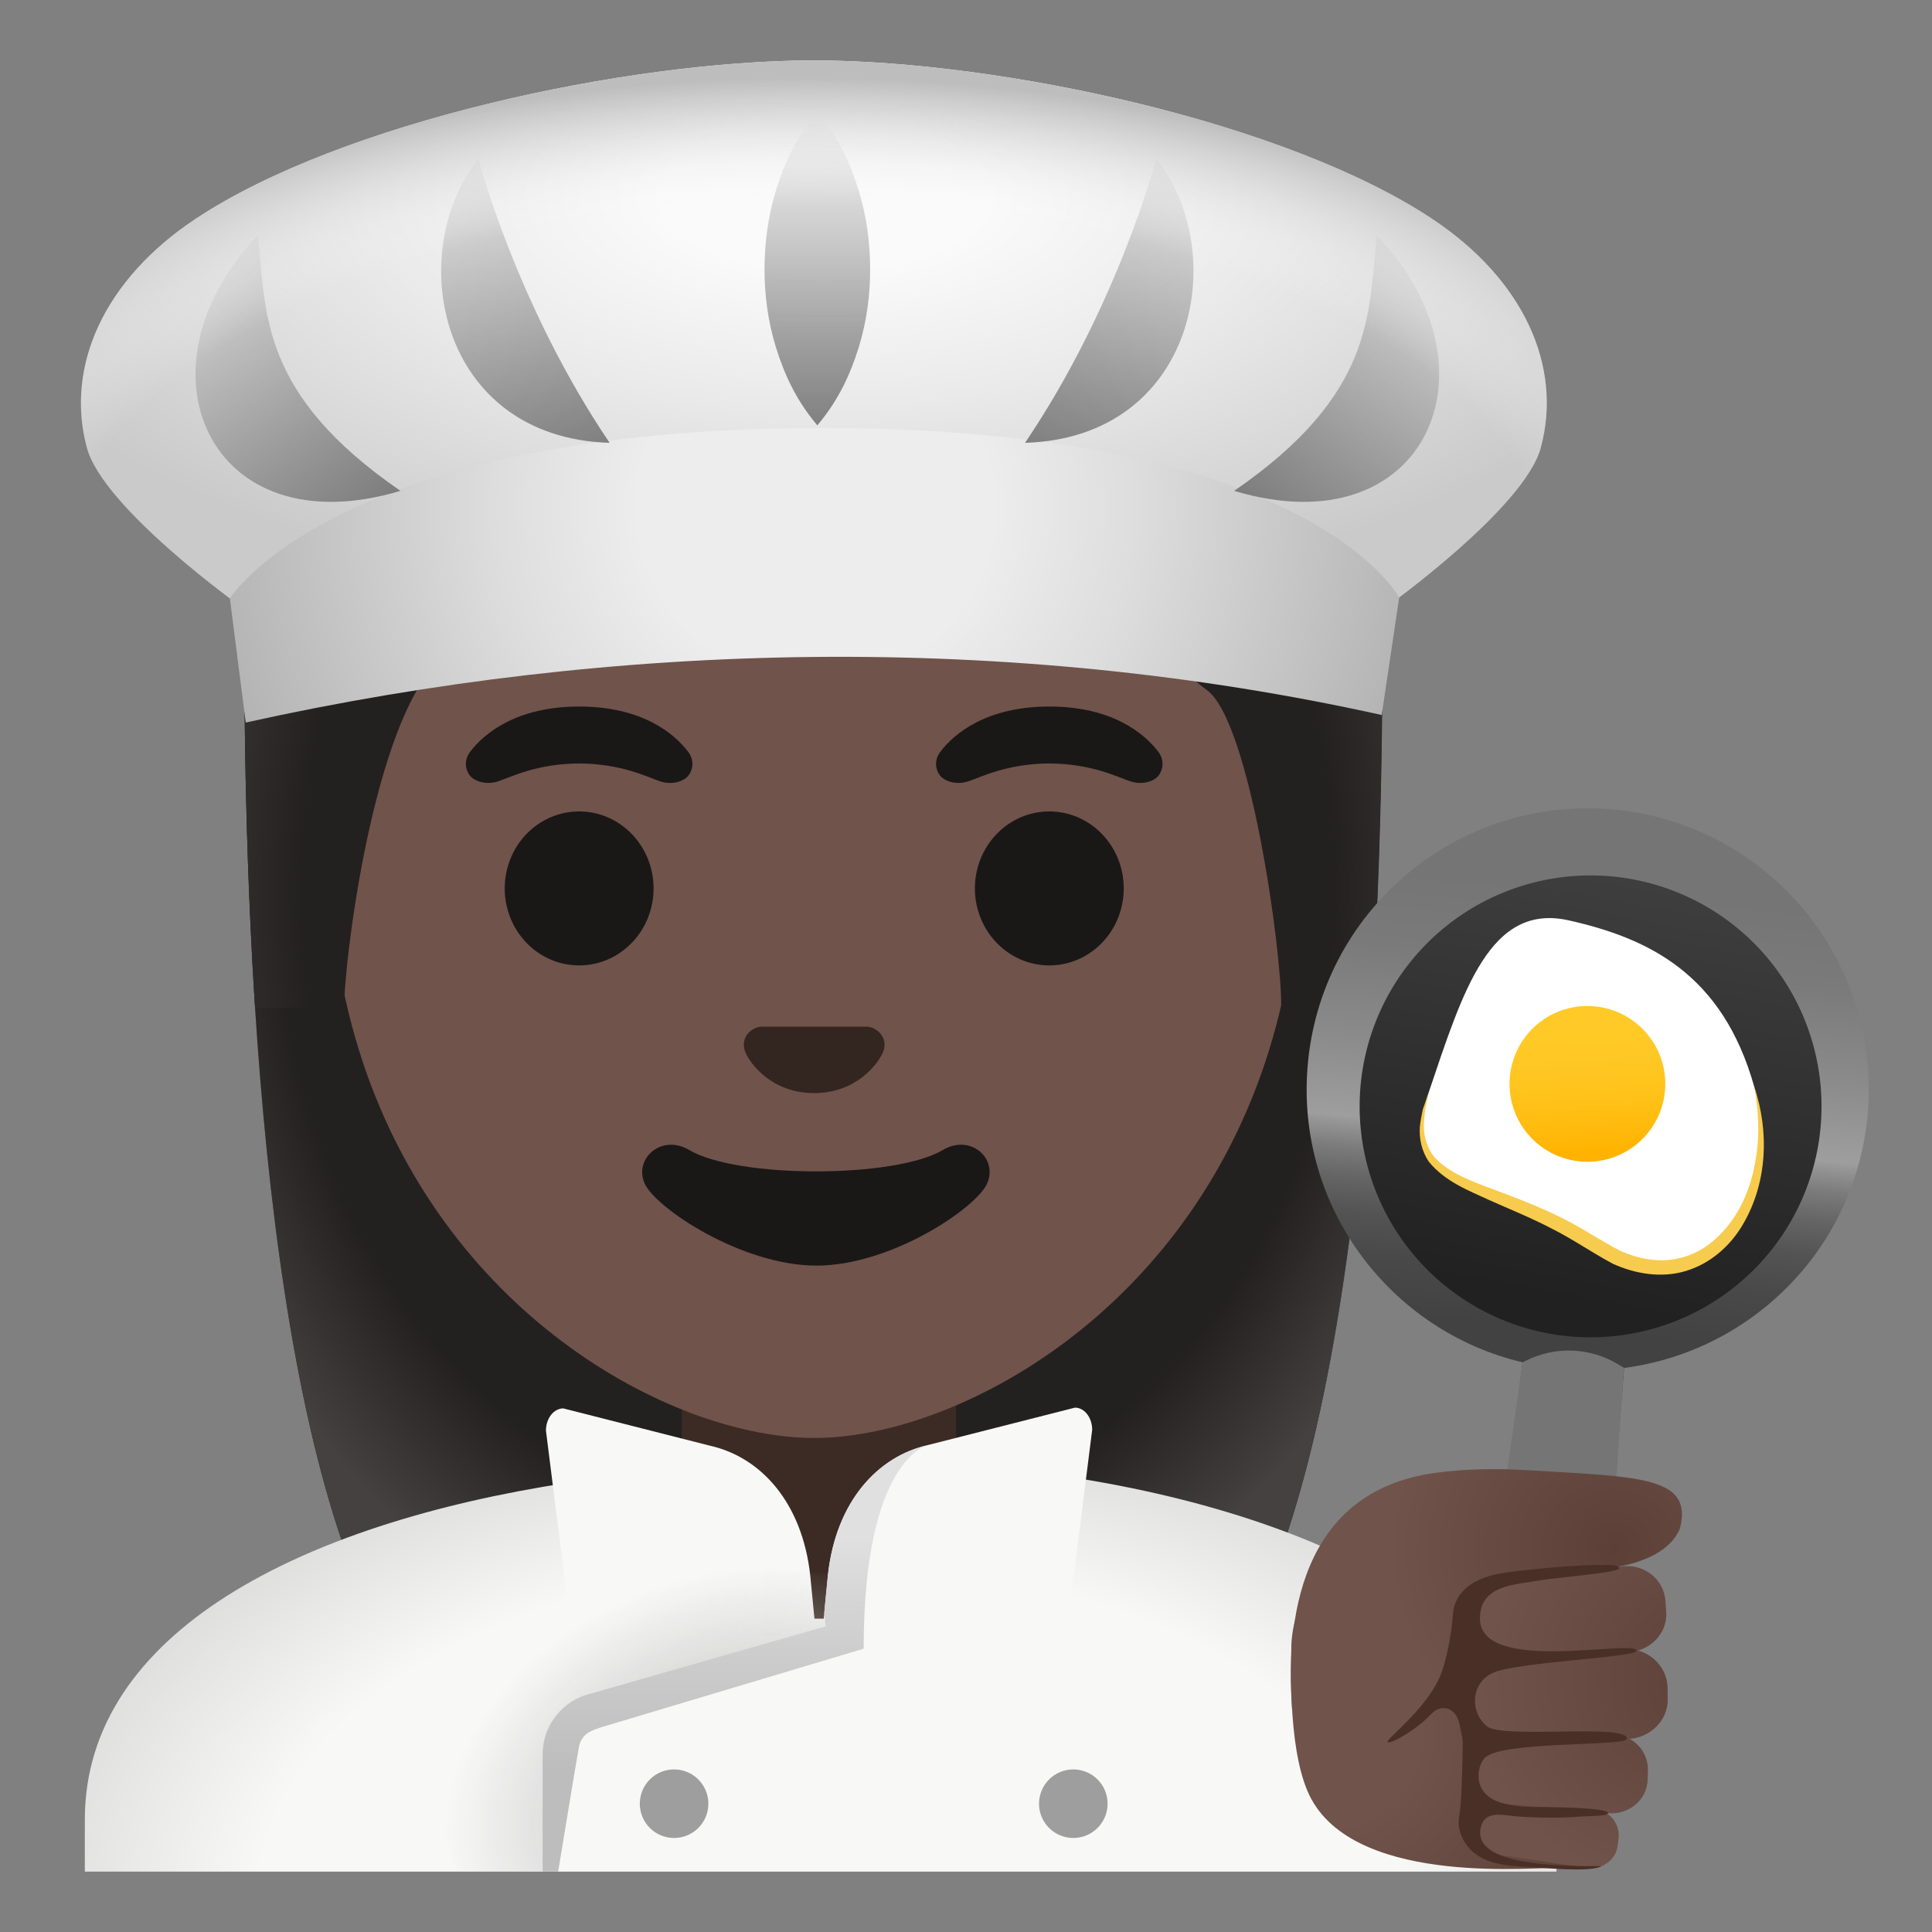 <svg viewBox="0 0 128 128" xmlns="http://www.w3.org/2000/svg">
  <rect x="0" y="0" width="128" height="128" fill="#808080" stroke="none"/>
  <defs>
    <radialGradient id="SVGID_11_" cx="53.435" cy="-76.221" gradientTransform="matrix(1 0 0 -0.509 0 0)" gradientUnits="userSpaceOnUse" r="66.065">
      <stop offset="0.752" stop-color="#FAFAFA" stop-opacity="0"/>
      <stop offset="0.831" stop-color="#EAEAEA" stop-opacity="0.321"/>
      <stop offset="0.986" stop-color="#C1C1C1" stop-opacity="0.943"/>
      <stop offset="1" stop-color="#BDBDBD"/>
    </radialGradient>
    <linearGradient id="SVGID_13_" gradientTransform="matrix(1 0 0 -1 0 0)" gradientUnits="userSpaceOnUse" x1="103.012" x2="108.51" y1="-86.06" y2="-56.368">
      <stop offset="0" stop-color="#212121"/>
      <stop offset="0.996" stop-color="#404040"/>
    </linearGradient>
    <linearGradient id="SVGID_14_" gradientTransform="matrix(0.998 -0.059 -0.059 -0.998 0 0)" gradientUnits="userSpaceOnUse" x1="100.722" x2="100.722" y1="-72.819" y2="-82.377">
      <stop offset="0" stop-color="#FFCA28"/>
      <stop offset="0.341" stop-color="#FFC825"/>
      <stop offset="0.629" stop-color="#FFC21A"/>
      <stop offset="0.898" stop-color="#FFB809"/>
      <stop offset="1" stop-color="#FFB300"/>
    </linearGradient>
    <radialGradient id="SVGID_1_" cx="54.865" cy="-214.593" gradientTransform="matrix(1 0 0 -0.586 0 0)" gradientUnits="userSpaceOnUse" r="67.35">
      <stop offset="0.559" stop-color="#F8F8F7"/>
      <stop offset="1" stop-color="#C6C6C6"/>
    </radialGradient>
    <radialGradient id="SVGID_2_" cx="15.278" cy="-169.357" gradientTransform="matrix(0.963 -0.269 -0.203 -0.728 0 0)" gradientUnits="userSpaceOnUse" r="19.949">
      <stop offset="0.153" stop-color="#BDBDBD"/>
      <stop offset="1" stop-color="#BDBDBD" stop-opacity="0"/>
    </radialGradient>
    <linearGradient id="SVGID_3_" gradientTransform="matrix(1 0 0 -1 0 0)" gradientUnits="userSpaceOnUse" x1="48.712" x2="48.712" y1="-123.956" y2="-101.899">
      <stop offset="0.299" stop-color="#BDBDBD"/>
      <stop offset="0.657" stop-color="#CDCDCD"/>
      <stop offset="1" stop-color="#E0E0E0"/>
    </linearGradient>
    <radialGradient id="SVGID_4_" cx="54.669" cy="-28.419" gradientTransform="matrix(1 0 0 -0.455 0 0)" gradientUnits="userSpaceOnUse" r="60.295">
      <stop offset="0.177" stop-color="#FAFAFA"/>
      <stop offset="0.501" stop-color="#EAEAEA"/>
      <stop offset="1" stop-color="#CACACA"/>
    </radialGradient>
    <radialGradient id="SVGID_5_" cx="54.222" cy="-34.071" gradientTransform="matrix(1 0.006 0.006 -0.976 0 0)" gradientUnits="userSpaceOnUse" r="40.653">
      <stop offset="0.288" stop-color="#EDEDED"/>
      <stop offset="0.526" stop-color="#DDDDDD"/>
      <stop offset="0.989" stop-color="#B4B4B4"/>
      <stop offset="1" stop-color="#B3B3B3"/>
    </radialGradient>
    <linearGradient id="SVGID_6_" gradientTransform="matrix(1 0 0 -1 0 0)" gradientUnits="userSpaceOnUse" x1="29.373" x2="36.873" y1="-9.136" y2="-30.636">
      <stop offset="0" stop-color="#757575" stop-opacity="0"/>
      <stop offset="1" stop-color="#757575" stop-opacity="0.9"/>
    </linearGradient>
    <linearGradient id="SVGID_7_" gradientTransform="matrix(1 0 0 -1 0 0)" gradientUnits="userSpaceOnUse" x1="10.999" x2="25.499" y1="-17.755" y2="-32.88">
      <stop offset="0" stop-color="#757575" stop-opacity="0"/>
      <stop offset="1" stop-color="#757575" stop-opacity="0.9"/>
    </linearGradient>
    <linearGradient id="SVGID_8_" gradientTransform="matrix(-1 0 0 -1 0 0)" gradientUnits="userSpaceOnUse" x1="-78.925" x2="-71.425" y1="-9.136" y2="-30.636">
      <stop offset="0" stop-color="#757575" stop-opacity="0"/>
      <stop offset="1" stop-color="#757575" stop-opacity="0.9"/>
    </linearGradient>
    <linearGradient id="SVGID_9_" gradientTransform="matrix(-1 0 0 -1 0 0)" gradientUnits="userSpaceOnUse" x1="-97.3" x2="-82.8" y1="-17.755" y2="-32.88">
      <stop offset="0" stop-color="#757575" stop-opacity="0"/>
      <stop offset="1" stop-color="#757575" stop-opacity="0.9"/>
    </linearGradient>
    <radialGradient id="hairHighlights_2_" cx="53.895" cy="-49.558" gradientTransform="matrix(1 0 0 -1.19 0 0)" gradientUnits="userSpaceOnUse" r="44.676">
      <stop offset="0.794" stop-color="#444140" stop-opacity="0"/>
      <stop offset="1" stop-color="#444140"/>
    </radialGradient>
    <radialGradient id="hairHighlights_3_" cx="54.208" cy="-48.573" gradientTransform="matrix(1 0 0 -1.214 0 0)" gradientUnits="userSpaceOnUse" r="45.321">
      <stop offset="0.754" stop-color="#444140" stop-opacity="0"/>
      <stop offset="1" stop-color="#444140"/>
    </radialGradient>
    <radialGradient id="palm_1_" cx="-118.025" cy="-78.872" gradientTransform="matrix(-0.035 -0.999 -1.057 0.037 0 0)" gradientUnits="userSpaceOnUse" r="19.833">
      <stop offset="0.307" stop-color="#70534A"/>
      <stop offset="1" stop-color="#5C4037"/>
    </radialGradient>
    <radialGradient id="finger_1_" cx="64.946" cy="-142.115" gradientTransform="matrix(0.936 -0.352 -0.352 -0.936 0 0)" gradientUnits="userSpaceOnUse" r="14.532">
      <stop offset="0" stop-color="#5C4037"/>
      <stop offset="1" stop-color="#70534A"/>
    </radialGradient>
    <radialGradient id="finger_2_" cx="119.189" cy="-83.817" gradientTransform="matrix(1.015 0.168 0.167 -0.986 0 0)" gradientUnits="userSpaceOnUse" r="14.517">
      <stop offset="0" stop-color="#5C4037"/>
      <stop offset="1" stop-color="#70534A"/>
    </radialGradient>
    <radialGradient id="finger_3_" cx="106.954" cy="-118.511" gradientTransform="matrix(0.998 -0.066 -0.066 -0.998 0 0)" gradientUnits="userSpaceOnUse" r="16.518">
      <stop offset="0" stop-color="#5C4037"/>
      <stop offset="1" stop-color="#70534A"/>
    </radialGradient>
    <radialGradient id="finger_5_" cx="122.162" cy="-102.652" gradientTransform="matrix(0.997 0.076 0.076 -0.997 0 0)" gradientUnits="userSpaceOnUse" r="15.785">
      <stop offset="0" stop-color="#5C4037"/>
      <stop offset="1" stop-color="#70534A"/>
    </radialGradient>
    <radialGradient id="finger_10_" cx="85.271" cy="-132.73" gradientTransform="matrix(0.975 -0.224 -0.224 -0.975 0 0)" gradientUnits="userSpaceOnUse" r="15.79">
      <stop offset="0" stop-color="#5C4037"/>
      <stop offset="1" stop-color="#70534A"/>
    </radialGradient>
    <linearGradient id="SVGID_10_" gradientTransform="matrix(1 0 0 -1 0 0)" gradientUnits="userSpaceOnUse" x1="54.151" x2="54.151" y1="-7.423" y2="-28.195">
      <stop offset="0" stop-color="#757575" stop-opacity="0"/>
      <stop offset="1" stop-color="#757575" stop-opacity="0.9"/>
    </linearGradient>
    <linearGradient id="SVGID_12_" gradientTransform="matrix(1 0 0 -1 0 0)" gradientUnits="userSpaceOnUse" x1="106.946" x2="102.651" y1="-53.525" y2="-99.174">
      <stop offset="0.119" stop-color="#757575"/>
      <stop offset="0.226" stop-color="#7A7A7A"/>
      <stop offset="0.359" stop-color="#8A8A8A"/>
      <stop offset="0.479" stop-color="#9E9E9E"/>
      <stop offset="0.488" stop-color="#969696"/>
      <stop offset="0.524" stop-color="#7B7B7B"/>
      <stop offset="0.566" stop-color="#656565"/>
      <stop offset="0.615" stop-color="#545454"/>
      <stop offset="0.676" stop-color="#494949"/>
      <stop offset="0.76" stop-color="#424242"/>
      <stop offset="0.996" stop-color="#404040"/>
    </linearGradient>
  </defs>
  <path id="hair_10_" d="M54.43,6.75 C15.89,6.75 16.19,42.39 16.19,42.96 C16.19,66.04 17.95,98.65 27.19,111.48 C30.85,116.56 37.93,116.85 37.93,116.85 L53.88,116.83 L69.83,116.85 C69.83,116.85 76.91,116.57 80.57,111.48 C89.81,98.65 91.57,66.04 91.57,42.96 C91.59,42.39 92.97,6.75 54.43,6.75 Z" fill="#232020"/>
  <path id="hairHighlights_1_" d="M54.43,6.75 C15.89,6.75 16.19,42.39 16.19,42.96 C16.19,66.04 17.95,98.65 27.19,111.48 C30.85,116.56 37.93,116.85 37.93,116.85 L53.88,116.83 L69.83,116.85 C69.83,116.85 76.91,116.57 80.57,111.48 C89.81,98.65 91.57,66.04 91.57,42.96 C91.59,42.39 92.97,6.75 54.43,6.75 Z" fill="url(#hairHighlights_2_)"/>
  <path d="M103.12,120.56 C103.12,108.54 88.83,100.63 70.9,97.86 L70.9,94.62 C70.3,94.62 62.09,96.31 62.09,96.31 L46.54,96.31 L37.6,94.45 L37.61,98.24 C19.98,100.94 5.62,108.13 5.62,120.56 L5.62,124 L103.12,124 L103.12,120.56 Z" fill="url(#SVGID_1_)"/>
  <path d="M54.25,89.08 L45.17,89.08 L45.17,96.1 C45.17,96.1 53.16,97.02 53.16,107.24 L55.86,107.24 C56.16,96 63.34,96 63.34,96 L63.34,89.09 L54.25,89.08 L54.25,89.08 Z" fill="#3C2B24"/>
  <path d="M54.04,108.06 C54,107.7 53.73,104.84 53.68,104.37 C53.14,99.51 50.38,96.54 47.07,95.79 L37.32,93.31 C36.69,93.31 36.17,93.97 36.17,94.78 L37.67,106.67 L51.24,110.24 L54.04,108.06 Z" fill="#F8F8F7"/>
  <path d="M46.93,119.5 A2.27 2.27 0 1 1 42.39,119.5 A2.27 2.27 0 1 1 46.93,119.5 Z" fill="#9E9E9E"/>
  <path d="M73.38,119.5 A2.27 2.27 0 1 1 68.84,119.5 A2.27 2.27 0 1 1 73.38,119.5 Z" fill="#9E9E9E"/>
  <path d="M54.5,108.01 C54.54,107.65 54.81,104.79 54.86,104.32 C55.4,99.46 58.16,96.49 61.47,95.74 L71.22,93.26 C71.85,93.26 72.36,93.92 72.36,94.73 L70.86,106.62 L57.29,110.19 L54.5,108.01 Z" fill="#F8F8F7"/>
  <path d="M56.21,104.36 C54.02,104.28 50.01,103.54 45.73,104.34 C34.76,106.41 28.18,114.8 29.64,122.06 C29.78,122.74 30.01,123.38 30.29,124 L35.96,124 L37.17,114.07 C38.57,112.55 56.33,108.33 56.33,108.33 L56.21,104.36 Z" fill="url(#SVGID_2_)"/>
  <path d="M54.85,104.33 C54.8,104.76 54.66,106.32 54.61,106.81 L54.7,107.75 L38.67,112.34 C37.04,112.94 35.95,114.49 35.95,116.23 L35.95,124 L36.98,124 C36.98,124 38.17,116.74 38.35,115.77 C38.53,114.8 39.3,114.63 39.75,114.46 L57.22,109.23 C57.22,96.61 61.47,95.75 61.47,95.75 C58.15,96.5 55.39,99.47 54.85,104.33 Z" fill="url(#SVGID_3_)"/>
  <path id="head" d="M53.94,95.27 C51.64,95.27 49.03,94.77 46.38,93.84 C35.04,89.83 21.8,77.5 21.8,55.95 C21.8,27.23 39.11,17.04 53.93,17.04 C68.75,17.04 86.06,27.23 86.06,55.95 C86.06,77.53 72.8,89.85 61.45,93.85 C58.82,94.78 56.22,95.27 53.94,95.27 Z" fill="#70534A"/>
  <path id="mouth" d="M62.47,76.19 C59.28,78.08 48.84,78.08 45.66,76.19 C43.83,75.1 41.96,76.77 42.72,78.43 C43.47,80.06 49.16,83.85 54.09,83.85 C59.02,83.85 64.64,80.06 65.39,78.43 C66.15,76.76 64.3,75.1 62.47,76.19 Z" fill="#1A1717"/>
  <path d="M45.6,49.82 C44.67,48.59 42.53,46.81 38.37,46.81 C34.21,46.81 32.06,48.6 31.14,49.82 C30.73,50.36 30.83,50.99 31.12,51.37 C31.38,51.72 32.16,52.05 33.02,51.76 C33.88,51.47 35.56,50.6 38.37,50.58 C41.18,50.6 42.86,51.47 43.72,51.76 C44.58,52.05 45.36,51.73 45.62,51.37 C45.91,50.99 46.01,50.36 45.6,49.82 Z" fill="#1A1717"/>
  <path d="M76.75,49.82 C75.82,48.59 73.68,46.81 69.52,46.81 C65.36,46.81 63.21,48.6 62.29,49.82 C61.88,50.36 61.98,50.99 62.27,51.37 C62.53,51.72 63.31,52.05 64.17,51.76 C65.03,51.47 66.71,50.6 69.52,50.58 C72.33,50.6 74.01,51.47 74.87,51.76 C75.73,52.05 76.51,51.73 76.77,51.37 C77.05,50.99 77.16,50.36 76.75,49.82 Z" fill="#1A1717"/>
  <path d="M43.3,58.86 A4.93 5.1 0 1 1 33.44,58.86 A4.93 5.1 0 1 1 43.3,58.86 Z" fill="#1A1717"/>
  <path d="M74.45,58.86 A4.93 5.1 0 1 1 64.59,58.86 A4.93 5.1 0 1 1 74.45,58.86 Z" fill="#1A1717"/>
  <path id="nose" d="M57.8,68.1 C57.69,68.06 57.59,68.03 57.48,68.02 L50.4,68.02 C50.29,68.03 50.18,68.06 50.08,68.1 C49.44,68.36 49.09,69.02 49.39,69.73 C49.69,70.44 51.1,72.42 53.94,72.42 C56.78,72.42 58.19,70.43 58.49,69.73 C58.8,69.03 58.44,68.36 57.8,68.1 Z" fill="#33251F"/>
  <path id="hair_5_" d="M54.43,6.75 C15.89,6.75 16.19,42.39 16.19,42.96 C16.19,50.25 16.37,58.49 16.9,66.76 L22.81,66.65 C22.76,63.91 25.08,44.04 30.81,42.75 C51.83,38.03 63.72,24.88 63.72,24.88 C66.81,31.63 76.48,43.22 79.96,45.72 C82.81,47.78 84.93,63.04 84.88,66.64 L90.87,66.76 C90.87,66.71 90.89,66.66 90.89,66.61 C91.42,58.39 91.59,50.2 91.59,42.95 C91.59,42.39 92.97,6.75 54.43,6.75 Z" fill="#232020"/>
  <path id="hairHighlights" d="M54.43,6.75 C15.89,6.75 16.19,42.39 16.19,42.96 C16.19,50.25 16.37,58.49 16.9,66.76 L22.81,66.75 C22.76,64.01 25.08,44.04 30.81,42.75 C51.83,38.03 63.72,24.88 63.72,24.88 C66.81,31.63 76.48,43.22 79.96,45.72 C82.81,47.78 84.93,63.04 84.88,66.64 L90.87,66.76 C90.87,66.71 90.89,66.66 90.89,66.61 C91.42,58.39 91.59,50.2 91.59,42.95 C91.59,42.39 92.97,6.75 54.43,6.75 Z" fill="url(#hairHighlights_3_)"/>
  <path d="M94.88,14.5 C85.23,8.1 66.39,4.05 54.04,4 L54.04,4 C54,4 53.96,4 53.92,4 C53.88,4 53.84,4 53.8,4 L53.8,4 C41.44,4.05 22.61,8.1 12.96,14.5 C6.89,18.52 4.3,24.29 5.76,29.68 C6.85,33.69 16,40.22 16,40.22 C27.16,45.46 28.22,36.53 53.92,36.5 C79.62,36.53 80.68,45.46 91.84,40.22 C91.84,40.22 100.99,33.69 102.08,29.67 C103.54,24.28 100.95,18.52 94.88,14.5 Z" fill="url(#SVGID_4_)"/>
  <path d="M16.28,47.87 L15.23,39.65 C15.23,39.65 22.16,28.36 54.49,28.36 C86.82,28.36 92.7,39.59 92.7,39.59 L91.54,47.37 C66.84,41.9 40.9,42.42 16.28,47.87 Z" fill="url(#SVGID_5_)"/>
  <path d="M31.69,10.52 C31.69,10.52 34.24,20.26 40.39,29.34 C29.04,28.99 26.75,16.75 31.69,10.52 Z" fill="url(#SVGID_6_)"/>
  <path d="M17.09,15.59 C17.63,20.76 17.19,26.09 26.53,32.52 C13.86,36.33 8.61,24.42 17.09,15.59 Z" fill="url(#SVGID_7_)"/>
  <path d="M76.61,10.52 C76.61,10.52 74.06,20.26 67.91,29.34 C79.25,28.99 81.55,16.75 76.61,10.52 Z" fill="url(#SVGID_8_)"/>
  <path d="M91.21,15.59 C90.67,20.76 91.11,26.09 81.77,32.52 C94.44,36.33 99.69,24.42 91.21,15.59 Z" fill="url(#SVGID_9_)"/>
  <path d="M54.15,7.42 C55.6,9.15 56.35,10.88 56.89,12.61 C57.42,14.34 57.64,16.07 57.65,17.8 C57.65,19.53 57.43,21.26 56.9,22.99 C56.36,24.72 55.61,26.45 54.15,28.18 C52.69,26.45 51.94,24.72 51.4,22.99 C50.87,21.26 50.65,19.53 50.65,17.8 C50.66,16.07 50.88,14.34 51.41,12.61 C51.95,10.89 52.7,9.15 54.15,7.42 Z" fill="url(#SVGID_10_)"/>
  <path d="M94.88,14.5 C85.23,8.1 66.39,4.05 54.04,4 L54.04,4 C54,4 53.96,4 53.92,4 C53.88,4 53.84,4 53.8,4 L53.8,4 C41.44,4.05 22.61,8.1 12.96,14.5 C6.89,18.52 4.3,24.29 5.76,29.68 C6.85,33.69 16,40.22 16,40.22 C27.16,45.46 28.22,36.53 53.92,36.5 C79.62,36.53 80.68,45.46 91.84,40.22 C91.84,40.22 100.99,33.69 102.08,29.67 C103.54,24.28 100.95,18.52 94.88,14.5 Z" fill="url(#SVGID_11_)"/>
  <path d="M106.68,53.61 C96.43,52.79 87.45,60.43 86.63,70.68 C85.88,79.96 92.09,88.18 100.88,90.26 L99.63,100.04 C99.64,100.04 106.7,100.84 106.79,100.86 L107.6,90.63 C116.14,89.52 123.04,82.58 123.75,73.66 C124.58,63.41 116.93,54.44 106.68,53.61 Z" fill="url(#SVGID_12_)"/>
  <path d="M120.68,73.3 A15.3 15.3 0 1 1 90.08,73.3 A15.3 15.3 0 1 1 120.68,73.3 Z" fill="url(#SVGID_13_)"/>
  <path d="M116.22,71.99 C118.32,79.46 112.93,87.25 105.81,82.56 C98.69,77.87 92.4,79.05 94.66,72.36 C96.92,65.67 98.7,59.79 103.95,60.98 C109.2,62.16 114.12,64.51 116.22,71.99 Z" fill="#FFFFFF"/>
  <path d="M110.33,71.81 A5.16 5.16 0 1 1 100.01,71.81 A5.16 5.16 0 1 1 110.33,71.81 Z" fill="url(#SVGID_14_)"/>
  <path d="M116.22,71.99 C117.21,74.91 117.12,78.34 115.46,81.14 C114.65,82.53 113.33,83.71 111.71,84.2 C110.09,84.7 108.34,84.4 106.86,83.73 C105.39,82.94 104.21,82.1 102.83,81.41 C101.48,80.7 100.06,80.13 98.65,79.5 C97.26,78.86 95.72,78.27 94.66,76.96 C94.19,76.27 94.01,75.43 94.07,74.64 C94.11,74.25 94.19,73.86 94.27,73.48 L94.66,72.38 L94.42,73.51 C94.38,73.89 94.33,74.27 94.33,74.65 C94.35,75.4 94.59,76.12 95.04,76.67 C96.02,77.74 97.51,78.26 98.94,78.8 C100.39,79.33 101.84,79.9 103.26,80.58 C104.66,81.25 106.03,82.19 107.29,82.84 C108.61,83.45 110.08,83.7 111.45,83.31 C112.82,82.95 113.99,81.96 114.82,80.75 C115.65,79.53 116.15,78.07 116.36,76.57 C116.59,75.05 116.5,73.51 116.22,71.99 Z" fill="#F7CB4D"/>
  <path d="M99.29,101.61 C99.29,101.24 100.88,90.26 100.88,90.26 L101.09,90.15 C103.03,89.18 105.33,89.26 107.19,90.38 L107.59,90.62 L106.78,102.48 L99.29,101.61 Z" fill="#757575"/>
  <path id="palm_2_" d="M97.36,102.75 C96.28,102.93 95.22,103.2 94.23,103.65 C92.81,104.29 85.98,102.29 85.56,108.87 C85.52,110.69 85.35,116.41 86.89,119.21 C90.11,125.07 102.18,123.62 103.1,123.77 C108.86,124.67 106.28,106.15 103.03,103.79 C102.62,103.53 101.96,103.19 101.39,102.88 C100.25,102.27 98.48,102.57 97.36,102.75 Z" fill="url(#palm_1_)"/>
  <path id="finger_9_" d="M105.44,119.83 L98.94,119.69 C98.11,119.65 97.42,120.21 97.28,120.98 L97.28,120.98 C97.12,121.82 97.74,122.62 98.63,122.79 L105.06,123.75 C106.09,123.93 107.07,123.25 107.18,122.25 L107.24,121.74 C107.32,120.72 106.51,119.84 105.44,119.83 Z" fill="url(#finger_1_)"/>
  <path id="finger_8_" d="M85.61,113.31 C85.61,113.31 86.92,114.22 88.93,115.02 C95.03,117.44 95.77,109.97 95.92,108.81 C96.66,102.88 101.91,104.2 106.36,103.9 C107.29,103.84 110.44,103.36 111.3,101.27 C112.19,97.8 108.64,97.85 101.14,97.4 C99.1,97.28 97.06,97.31 95.03,97.59 C85.35,98.95 85.28,108.86 85.61,113.31 Z" fill="url(#finger_2_)"/>
  <path id="finger_7_" d="M107.46,109.27 L98.15,110.06 C96.9,110.15 96.88,111.1 96.82,112.29 L96.82,112.29 C96.73,113.58 96.88,114.68 98.24,114.77 L107.59,115.21 C109.17,115.29 110.51,114.09 110.49,112.58 L110.48,111.81 C110.44,110.26 109.06,109.1 107.46,109.27 Z" fill="url(#finger_3_)"/>
  <path id="finger_6_" d="M107.33,103.79 L99.34,104.91 C98.15,105.06 97.3,106.03 97.3,107.16 L97.3,107.16 C97.28,108.4 98.36,109.39 99.66,109.4 L107.75,109.46 C109.26,109.46 110.49,108.25 110.39,106.8 L110.34,106.06 C110.23,104.58 108.86,103.54 107.33,103.79 Z" fill="url(#finger_5_)"/>
  <path id="finger_4_" d="M106.61,114.92 L99.24,115.33 C98.14,115.37 97.29,116.18 97.19,117.22 L97.19,117.22 C97.07,118.34 97.97,119.33 99.16,119.45 L106.53,120.13 C107.91,120.25 109.12,119.25 109.16,117.92 L109.18,117.24 C109.18,115.88 108.02,114.81 106.61,114.92 Z" fill="url(#finger_10_)"/>
  <path id="tone_1_" d="M107.78,115.2 C107.89,114.16 99.53,115.23 98.51,114.37 C97.34,113.39 97.46,111.49 98.91,110.83 C100.53,110.1 108.42,109.81 108.42,109.37 C108.41,108.55 98.12,110.97 98.05,107.27 C98.01,104.98 100.43,104.99 102.05,104.7 C103.01,104.52 107.27,104.2 107.27,103.9 C107.27,103.6 106.22,103.7 106.11,103.69 C105.33,103.62 100.37,104 99.04,104.32 C96.83,104.84 96.3,106.08 96.25,107.04 C96.19,108.16 95.9,109.65 95.54,110.71 C94.78,112.97 92.02,115.07 91.93,115.37 C91.84,115.7 93.68,114.77 94.83,113.55 C95.51,112.83 96.45,113.17 96.67,114.13 C96.81,114.72 96.91,115.26 96.91,115.51 C96.9,116.03 96.87,119.11 96.7,120.17 C96.63,120.58 96.6,120.9 96.73,121.35 C96.82,121.68 96.98,121.99 97.19,122.27 C98.13,123.51 99.81,123.62 101.19,123.68 C102.02,123.72 105.33,124.08 106.1,123.64 C104.27,123.62 97.8,123.78 98.07,121.27 C98.25,119.87 99.53,120.26 100.49,120.34 C101.57,120.43 103.58,120.47 104.66,120.35 C104.96,120.32 106.54,120.35 106.54,120.12 C106.54,119.78 103.22,119.74 102.85,119.73 C101.51,119.69 98.7,119.91 98.08,118.32 C97.85,117.74 97.94,117.01 98.33,116.51 C99.25,115.31 107.73,115.73 107.78,115.2 Z" fill="#4A2F27"/>
</svg>